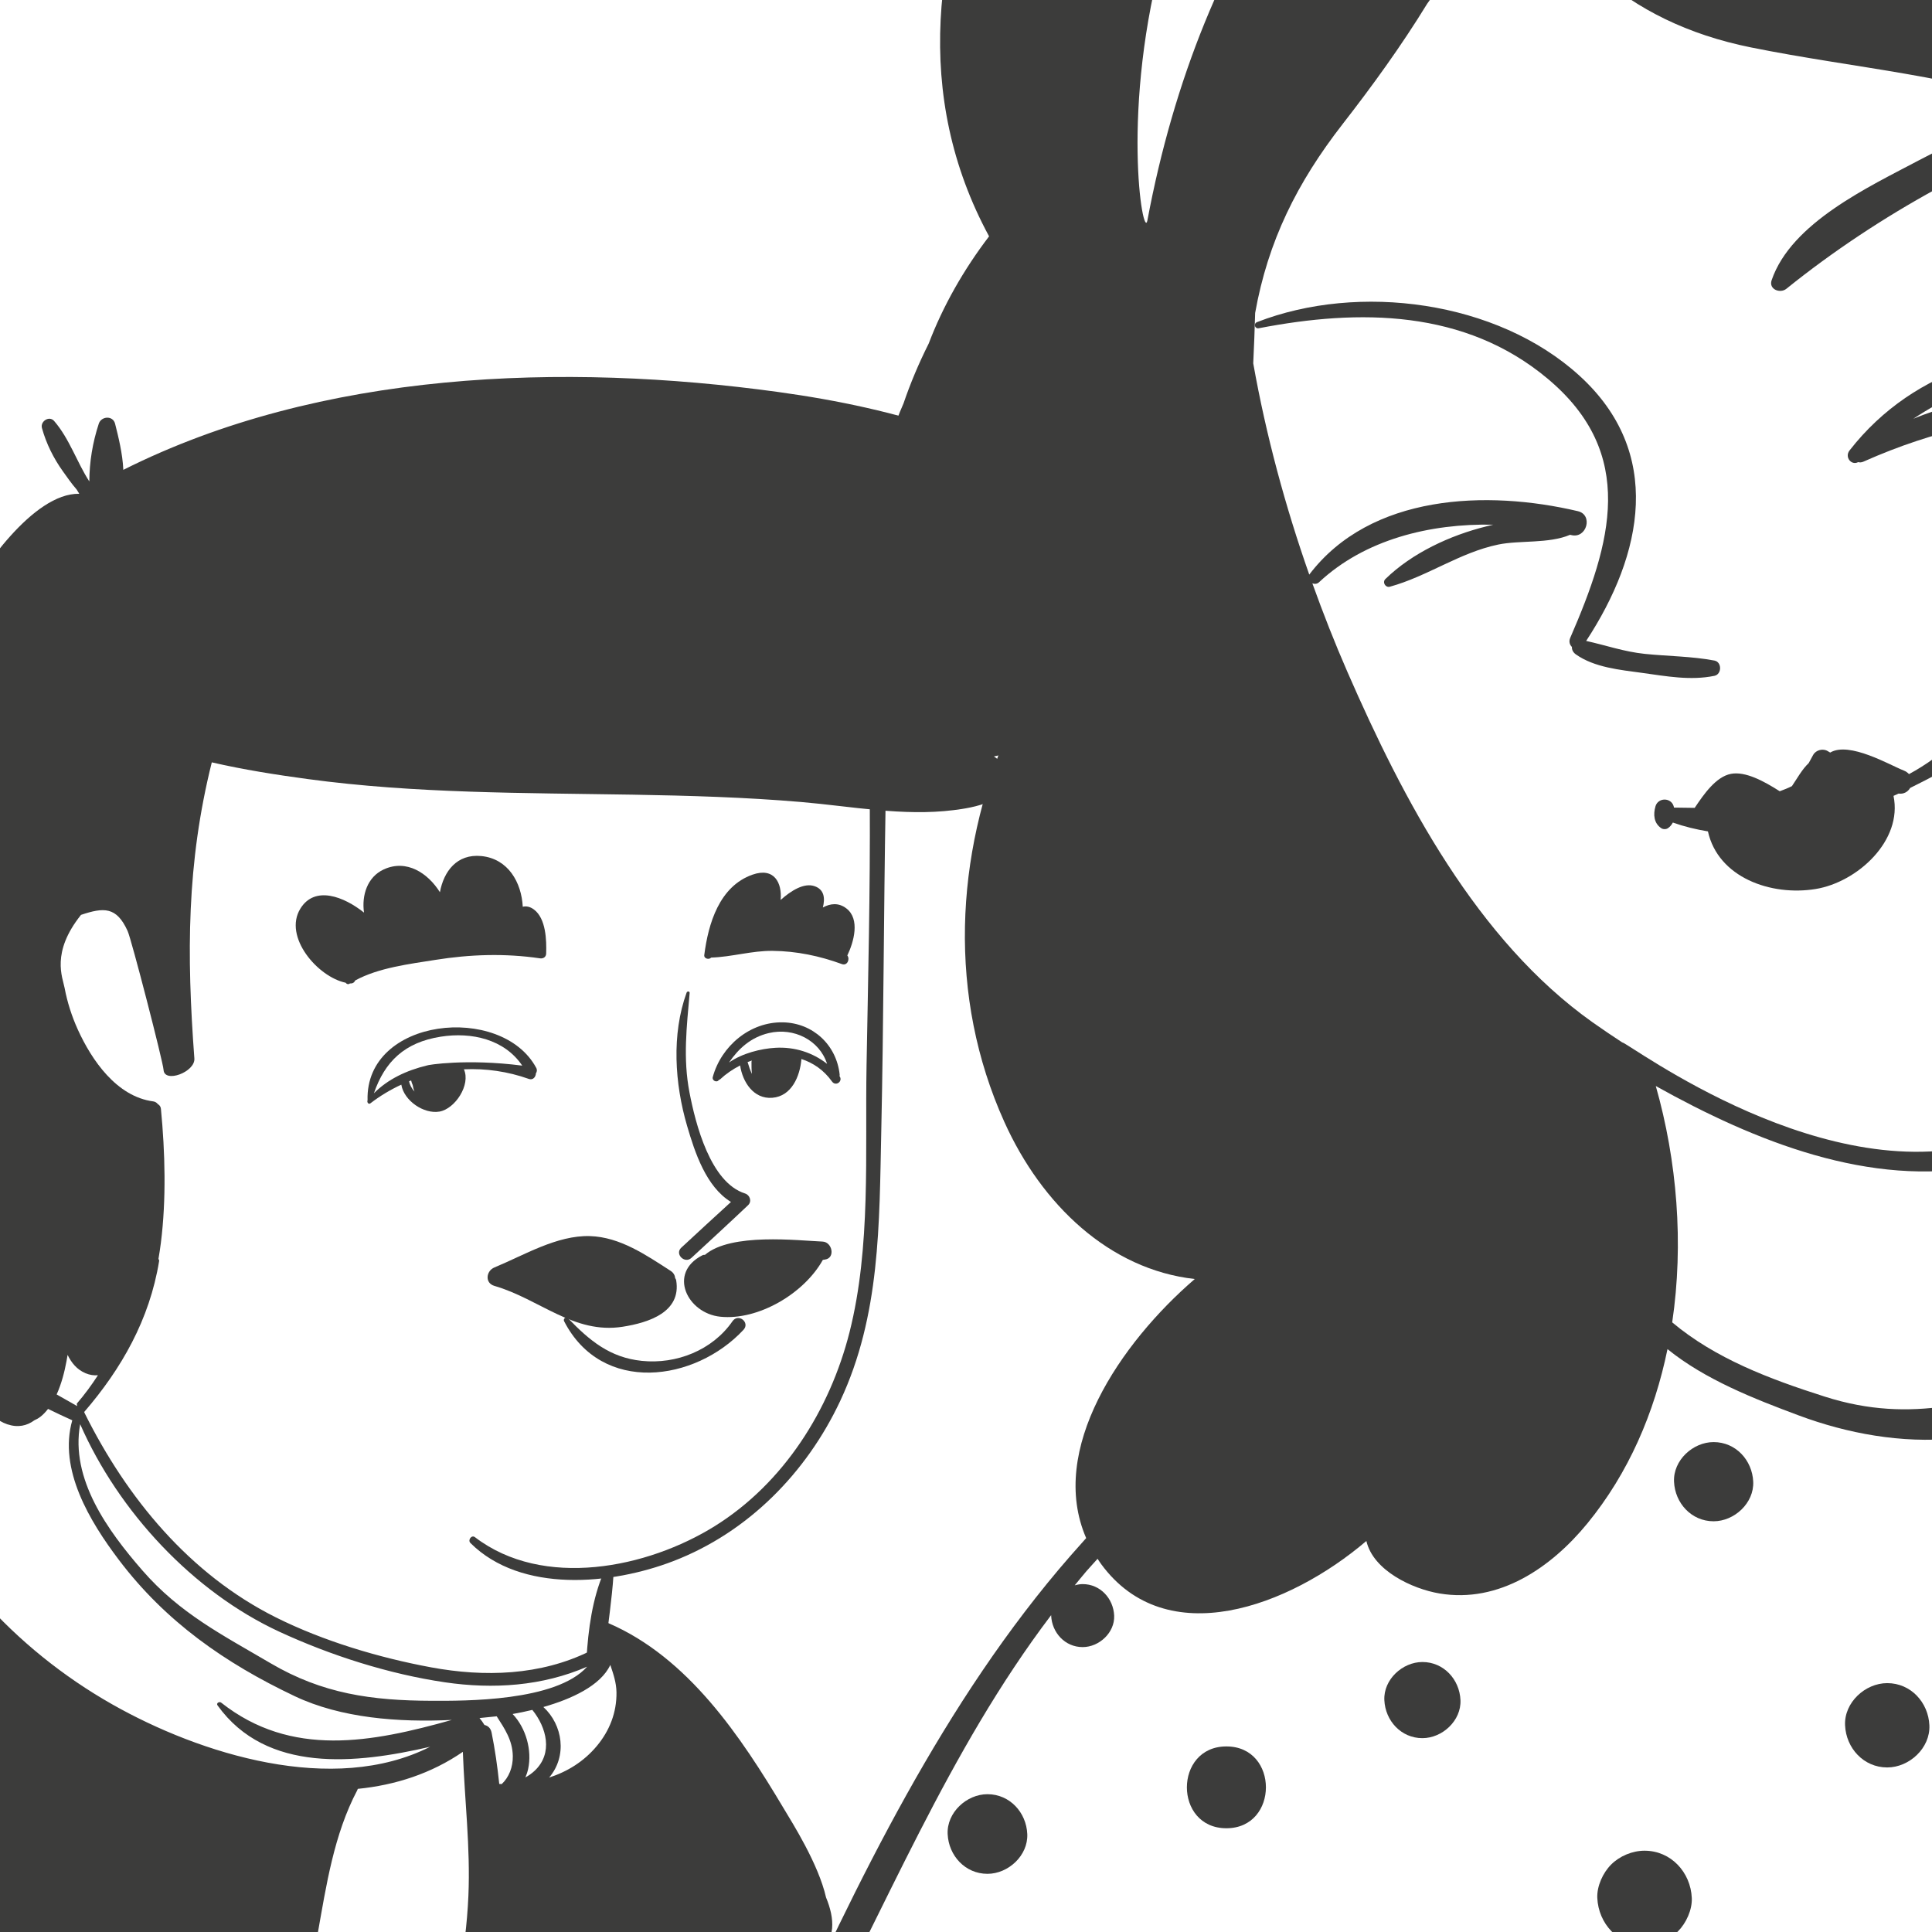 <?xml version="1.0" encoding="UTF-8" standalone="no"?>
<svg width="254px" height="254px" viewBox="0 0 254 254" version="1.1" xmlns="http://www.w3.org/2000/svg" xmlns:xlink="http://www.w3.org/1999/xlink">
    <!-- Generator: Sketch 46.2 (44496) - http://www.bohemiancoding.com/sketch -->
    <title>Partner</title>
    <desc>Created with Sketch.</desc>
    <defs>
        <polygon id="path-1" points="260.587 0.837 260.587 364.828 0.208 364.828 0.208 0.837"></polygon>
        <polygon id="path-3" points="0.443 0.884 0.443 286.595 199.522 286.595 199.522 0.884"></polygon>
    </defs>
    <g id="home" stroke="none" stroke-width="1" fill="none" fill-rule="evenodd">
        <g id="Mobile-Portrait-Copy-2" transform="translate(-33, -3835)">
            <g id="gleichb.-partner" transform="translate(10, 3730)">
                <g id="Page-1" transform="translate(17.814, 0.814)">
                    <g id="Partner" transform="translate(-0, 0.413)">
                        <g id="Group-18" transform="translate(-0, 0)">
                            <g id="Partner" transform="translate(-0, 0.776)">
                                <g id="Group-28" transform="translate(107.023, 0)">
                                    <mask id="mask-2" fill="white">
                                        <use xlink:href="#path-1"></use>
                                    </mask>
                                    <g id="Clip-27"></g>
                                    <path d="M289.446,374.919 C266.262,379.066 242.609,380.687 219.191,382.961 C195.104,385.301 170.986,388.25 146.77,388.715 C122.728,389.18 98.692,387.515 74.827,384.671 C51.041,381.837 27.577,376.971 3.851,373.865 C14.588,354.014 22.735,333.304 36.364,315.33 C36.364,315.354 36.358,315.376 36.358,315.4 C36.461,317.644 38.179,319.541 40.501,319.541 C42.666,319.541 44.741,317.636 44.642,315.4 C44.541,313.157 42.821,311.259 40.501,311.259 C40.147,311.259 39.798,311.326 39.458,311.42 C39.961,310.812 40.449,310.196 40.964,309.596 C41.454,309.028 41.967,308.492 42.461,307.93 C42.614,308.164 42.763,308.397 42.932,308.627 C51.49,320.299 67.637,314.256 77.8,305.588 C78.694,309.483 83.846,311.888 87.401,312.488 C95.252,313.815 102.108,309.074 106.857,303.277 C112.279,296.657 115.669,288.734 117.389,280.365 C122.34,284.385 128.831,286.913 134.603,289.068 C141.083,291.489 148.198,292.768 155.074,292.115 C156.639,296.859 159.389,301.102 163.687,304.472 C185.789,321.793 221.102,314.768 243.233,300.331 C241.578,314.041 255.62,324.673 269.245,323.177 C270.133,323.078 270.999,322.923 271.863,322.76 C280.723,338.413 284.778,357.696 289.446,374.919 M167.538,239.663 C165.018,243.395 162.47,247.93 160.245,252.889 C138.499,259.999 112.287,240.104 111.427,240.037 C110.114,239.177 108.817,238.305 107.546,237.405 C92.32,226.605 82.636,208.126 75.317,191.355 C73.657,187.554 72.124,183.655 70.7,179.691 C70.986,179.8 71.323,179.784 71.574,179.546 C77.593,173.915 86.166,171.804 94.479,171.977 C94.158,172.056 93.83,172.136 93.544,172.207 C88.793,173.389 83.818,175.695 80.299,179.123 C79.866,179.546 80.312,180.291 80.888,180.132 C85.832,178.773 90.06,175.645 95.139,174.589 C97.927,174.009 101.8,174.497 104.581,173.306 C104.634,173.32 104.686,173.329 104.738,173.343 C106.773,173.854 107.645,170.68 105.604,170.201 C93.669,167.389 78.346,167.933 70.291,178.539 C67.135,169.562 64.614,160.235 62.926,150.765 C63.035,148.563 63.115,146.352 63.178,144.14 C64.866,134.692 68.692,127.003 74.68,119.307 C78.535,114.354 82.378,109.061 85.792,103.492 C90.452,97.055 94.448,89.98 96.746,82.67 C101.925,95.867 111.647,105.855 128.356,109.23 C142.104,112.006 155.61,112.936 168.776,117.681 C162.374,118.344 155.91,121.172 150.488,124.048 C143.854,127.568 133.655,132.283 131.079,139.838 C130.668,141.045 132.202,141.621 133.014,140.966 C139.113,136.05 145.836,131.607 152.71,127.85 C160.452,123.621 167.634,122.612 175.963,120.668 C191.691,128.006 206.285,139.476 210.375,157.168 C214.454,174.809 209.191,192.323 198.957,206.849 C190.059,219.471 176.081,227 167.538,239.663 M115.85,245.779 C128.944,253.086 144.049,259.149 158.807,256.283 C154.722,266.442 152.216,277.938 154.009,287.876 C148.97,288.587 143.904,288.47 138.072,286.613 C130.756,284.287 123.651,281.586 118.007,276.847 C119.546,266.466 118.642,255.594 115.85,245.779 M49.013,131.967 C47.917,137.808 36.594,61.166 107.872,39.72 C117.373,38.471 126.841,37.458 136.73,38.211 C153.123,39.462 169.052,44.572 182.643,53.941 C193.791,61.627 202.542,72.397 208.867,84.294 C211.906,90.016 214.178,96.046 215.833,102.292 C216.099,104.882 216.103,107.208 215.783,109.121 C215.783,109.121 186.083,42.87 106.126,58.862 C75.665,64.955 55.867,95.414 49.013,131.967 M342.657,211.602 C340.65,183.534 337.229,163.441 324.751,138.221 C299.533,87.242 259.438,36.822 234.47,24.296 C202.762,8.389 170.492,-4.954 135.095,3.414 C133.83,3.527 132.561,3.65 131.27,3.841 C108.495,7.203 86.634,16.892 68.336,30.771 C38.324,53.537 8.241,97.246 28.197,134.068 C24.864,138.439 22.147,143.204 20.26,148.163 C18.96,150.753 17.843,153.405 16.952,156.026 C15.581,159.115 14.602,162.378 14.175,165.725 C12.437,179.337 19.484,191.963 30.676,199.179 C23.675,215.518 22.771,234.021 30.205,250.498 C35.103,261.362 44.006,269.894 55.24,271.149 C45.446,279.586 35.913,293.584 40.962,305.211 C40.273,305.982 39.581,306.754 38.902,307.533 C22.239,326.633 10.846,350.405 0.376,373.336 C0.032,374.093 0.254,374.81 0.707,375.283 C0.801,375.74 1.091,376.149 1.619,376.278 C25.099,381.954 49.436,385.255 73.393,388.238 C98.195,391.327 123.208,393.172 148.21,392.663 C172.893,392.161 197.501,389.132 222.059,386.792 C245.733,384.534 269.62,383.064 293.052,378.852 C295.046,378.494 285.7,343.14 274.864,322.049 C289.716,317.845 300.759,304.15 307.231,290.019 C307.64,290.275 308.014,290.552 308.463,290.776 C316.435,294.776 325.571,290.121 330.713,283.856 C346.175,265.012 344.272,234.208 342.657,211.602" id="Fill-26" fill="#3C3C3B" mask="url(#mask-2)"></path>
                                    <path d="M123.557,191.848 C124.542,191.647 124.56,190.029 123.557,189.84 C120.55,189.272 117.448,189.276 114.405,188.962 C111.676,188.68 109.259,187.822 106.695,187.26 C114.165,175.868 116.932,162.507 105.798,152.376 C94.951,142.507 76.783,140.148 63.432,145.343 C62.931,145.536 63.118,146.255 63.656,146.152 C76.876,143.595 90.769,143.665 101.651,152.799 C113.428,162.68 110.02,174.38 104.6,186.859 C104.391,187.343 104.538,187.778 104.824,188.05 C104.795,188.44 105.013,188.797 105.329,189.02 C107.78,190.76 111.164,191.063 114.066,191.463 C117.214,191.898 120.411,192.497 123.557,191.848" id="Fill-2" fill="#3C3C3B" mask="url(#mask-2)"></path>
                                    <path d="M157.174,197.614 C156.159,197.221 155.226,198.208 155.176,199.136 C155.154,199.537 155.22,199.918 155.321,200.292 C153.365,202.133 151.297,203.602 149.14,204.77 C148.966,204.578 148.739,204.411 148.431,204.29 C146.612,203.581 141.301,200.439 138.777,201.936 C138.67,201.869 138.566,201.815 138.457,201.747 C137.824,201.356 136.898,201.597 136.539,202.248 C136.344,202.605 136.153,202.963 135.955,203.318 C135.077,204.151 134.459,205.299 133.746,206.351 C133.248,206.6 132.701,206.82 132.145,207.023 C130.086,205.71 127.639,204.373 125.73,204.735 C123.76,205.112 122.165,207.41 120.964,209.207 C120.054,209.195 119.144,209.181 118.237,209.17 C118.223,209.114 118.221,209.058 118.205,209.003 C117.863,207.823 116.153,207.821 115.808,209.003 C115.498,210.073 115.585,211.217 116.568,211.879 C116.809,212.043 117.206,212.043 117.448,211.879 C117.748,211.676 117.941,211.418 118.09,211.138 C119.621,211.676 121.162,212.047 122.705,212.3 C124.05,218.363 130.985,220.838 136.874,219.873 C142.35,218.977 148.334,213.515 147.103,207.63 C147.327,207.527 147.552,207.432 147.774,207.328 C148.453,207.428 149.001,207.088 149.291,206.588 C151.879,205.315 154.39,203.954 156.787,202.594 C157.434,202.939 158.247,202.985 158.89,202.609 C159.788,202.085 160.36,200.611 159.655,199.692 C158.938,198.756 158.294,198.045 157.174,197.614" id="Fill-4" fill="#3C3C3B" mask="url(#mask-2)"></path>
                                    <path d="M171.644,155.527 C164.615,154.075 156.649,155.197 149.71,158.049 C157.61,152.839 166.814,150.073 176.546,151.632 C177.908,151.85 178.478,149.757 177.118,149.56 C163.678,147.608 149.92,151.189 141.326,162.214 C140.639,163.096 141.569,164.234 142.454,163.753 C142.657,163.809 142.889,163.805 143.136,163.695 C152.647,159.463 161.15,157.832 171.456,156.913 C172.194,156.847 172.48,155.699 171.644,155.527" id="Fill-6" fill="#3C3C3B" mask="url(#mask-2)"></path>
                                    <path d="M27.984,338.88 C25.247,338.88 22.623,341.287 22.75,344.114 C22.876,346.95 25.05,349.349 27.984,349.349 C30.721,349.349 33.344,346.94 33.219,344.114 C33.092,341.278 30.919,338.88 27.984,338.88" id="Fill-8" fill="#3C3C3B" mask="url(#mask-2)"></path>
                                    <path d="M59.398,332.6 C52.478,332.6 52.466,343.357 59.398,343.357 C66.319,343.357 66.331,332.6 59.398,332.6" id="Fill-10" fill="#3C3C3B" mask="url(#mask-2)"></path>
                                    <path d="M90.171,326.507 C90.05,323.796 87.972,321.502 85.166,321.502 C82.55,321.502 80.04,323.804 80.163,326.507 C80.284,329.218 82.362,331.512 85.166,331.512 C87.784,331.512 90.292,329.21 90.171,326.507" id="Fill-12" fill="#3C3C3B" mask="url(#mask-2)"></path>
                                    <path d="M114.371,346.309 C112.778,346.309 111.107,347.002 109.979,348.13 C108.901,349.206 108.091,350.974 108.16,352.521 C108.311,355.888 110.889,358.734 114.371,358.734 C115.965,358.734 117.638,358.041 118.764,356.913 C119.842,355.836 120.653,354.07 120.583,352.521 C120.434,349.155 117.856,346.309 114.371,346.309" id="Fill-14" fill="#3C3C3B" mask="url(#mask-2)"></path>
                                    <path d="M151.819,329.821 C151.684,326.818 149.384,324.278 146.276,324.278 C143.376,324.278 140.599,326.828 140.734,329.821 C140.869,332.824 143.169,335.363 146.276,335.363 C149.177,335.363 151.954,332.813 151.819,329.821" id="Fill-16" fill="#3C3C3B" mask="url(#mask-2)"></path>
                                    <path d="M123.452,292.588 C120.729,292.588 118.121,294.982 118.248,297.794 C118.373,300.614 120.534,302.999 123.452,302.999 C126.175,302.999 128.784,300.604 128.659,297.794 C128.532,294.972 126.371,292.588 123.452,292.588" id="Fill-24" fill="#3C3C3B" mask="url(#mask-2)"></path>
                                </g>
                                <g id="Group-51" transform="translate(0, 78.632)">
                                    <mask id="mask-4" fill="white">
                                        <use xlink:href="#path-3"></use>
                                    </mask>
                                    <g id="Clip-50"></g>
                                    <path d="M13.929,203.318 C13.978,203.055 14.024,202.767 14.073,202.493 C14.578,203.519 15.265,204.405 16.429,204.902 C16.996,205.143 17.542,205.212 18.062,205.168 C17.215,206.475 16.294,207.729 15.28,208.902 C15.302,209.003 15.308,209.105 15.326,209.206 C15.322,209.209 15.317,209.212 15.312,209.214 C14.42,208.706 13.527,208.199 12.634,207.693 C13.282,206.262 13.68,204.67 13.929,203.318 M41.914,238.889 C48.671,242.013 56.317,244.454 63.683,245.537 C70.029,246.469 76.488,246.041 82.377,243.483 C78.282,248.081 66.216,247.982 61.933,247.968 C54.069,247.943 47.601,247.055 40.745,243.023 C34.435,239.312 28.837,236.494 23.914,230.838 C19.354,225.599 14.41,218.805 15.725,211.6 C20.766,223.098 30.567,233.64 41.914,238.889 M85.423,243.254 C85.815,244.415 86.216,245.562 86.235,246.854 C86.272,249.501 85.329,251.898 83.653,253.909 C81.938,255.964 79.762,257.291 77.378,258.062 C79.788,255.245 79.182,251.136 76.624,248.786 C80.299,247.74 84.151,245.988 85.423,243.254 M72.604,255.221 C72.632,256.686 72.094,258.037 71.148,258.916 C71.039,258.915 70.931,258.904 70.821,258.899 C70.587,256.613 70.259,254.354 69.815,252.144 C69.694,251.549 69.316,251.239 68.876,251.147 C68.68,250.821 68.465,250.514 68.227,250.236 C68.991,250.167 69.748,250.092 70.487,250.008 C71.543,251.654 72.563,253.147 72.604,255.221 M75.492,257.152 C75.118,257.507 74.7,257.799 74.259,258.044 C74.411,257.695 74.535,257.322 74.622,256.922 C75.149,254.489 74.346,251.555 72.578,249.705 C73.375,249.567 74.257,249.387 75.174,249.166 C77.035,251.469 77.933,254.843 75.492,257.152 M66.767,273.593 C66.444,281.154 64.786,288.293 63.368,295.678 C63.332,295.87 63.338,296.045 63.37,296.203 C62.993,296.428 62.548,295.903 61.664,294.542 C60.086,292.116 59.15,289.012 58.099,286.343 C57.745,285.448 56.437,284.767 55.679,285.705 C53.736,288.106 51.733,290.451 49.618,292.703 C48.231,294.181 46.459,296.542 44.51,297.894 C45.029,291.432 45.813,284.998 46.948,278.613 C48.081,272.232 49.094,265.52 52.153,259.731 C52.185,259.668 52.207,259.607 52.228,259.546 C57.156,259.054 61.871,257.542 66.037,254.679 C66.267,260.994 67.038,267.233 66.767,273.593 M19.938,248.434 C13.493,244.78 7.67,240.083 2.758,234.536 C-0.107,231.303 -3.238,227.31 -5.615,223.027 C-5.536,222.725 -5.721,222.359 -6.018,222.279 C-7.604,219.283 -8.803,216.162 -9.258,213.066 C-5.315,214.686 -1.308,216.065 2.826,217.161 C3.942,217.457 4.918,215.976 3.997,215.15 C-0.191,211.393 -3.695,207.16 -5.933,202.2 C-4.26,204.087 -2.108,204.27 -0.081,203.167 C0.622,203.598 1.33,204.022 2.039,204.443 C2.298,207.739 3.45,210.721 6.156,211.62 C7.557,212.085 8.73,211.814 9.717,211.084 C9.992,210.964 10.261,210.814 10.52,210.611 C10.887,210.325 11.205,209.972 11.502,209.594 C12.557,210.111 13.617,210.612 14.687,211.092 C12.847,217.551 16.994,224.387 20.803,229.428 C26.945,237.556 34.781,243.022 43.941,247.365 C50.026,250.25 57.565,250.82 64.585,250.486 C54.073,253.437 43.493,255.499 34.265,248.212 C34.022,248.021 33.57,248.274 33.79,248.579 C40.231,257.53 52.006,256.266 61.735,254.013 C48.992,260.461 31.499,254.989 19.938,248.434 M147.508,89.811 C143.859,85.344 135.736,83.057 130.442,81.203 C123.032,78.607 115.313,76.977 107.544,75.907 C79.292,72.013 47.372,73.091 21.399,86.137 C21.307,83.999 20.731,81.715 20.315,80.069 C20.035,78.962 18.499,79.066 18.172,80.069 C17.356,82.565 16.943,85.09 16.93,87.66 C15.275,85.107 14.325,82.048 12.302,79.712 C11.659,78.969 10.454,79.762 10.701,80.644 C11.273,82.7 12.212,84.583 13.449,86.321 C14,87.093 14.593,87.951 15.265,88.721 C15.376,88.91 15.49,89.097 15.609,89.281 C9.506,89.168 2.607,99.459 0.423,103.571 C-5.199,114.154 -6.887,126.724 -8.553,138.438 C-10.171,149.831 -11.009,161.381 -10.38,172.883 C-10.429,174.362 -10.774,187.741 -9.622,194.979 C-10.037,195.235 -10.311,195.768 -10.214,196.281 C-8.941,202.962 -5.569,208.632 -1.081,213.506 C-4.114,212.546 -7.094,211.454 -10.04,210.18 C-10.807,209.847 -11.885,210.214 -11.837,211.211 C-11.657,214.901 -10.467,218.596 -8.763,222.118 C-11.815,223.5 -14.555,226.016 -17.174,228.098 C-17.665,228.486 -18.155,228.881 -18.646,229.273 C-25.458,234.361 -31.327,240.818 -36.771,247.277 C-41.041,252.344 -45.495,257.343 -48.333,263.391 C-50.185,267.333 -52.726,271.507 -48.854,274.747 C-43.658,279.094 -35.827,281.134 -29.467,282.895 C-25.092,284.107 -20.666,285.119 -16.22,286.032 C-12.919,286.882 -9.615,287.725 -6.313,288.566 C2.102,290.706 10.512,292.529 19.106,293.796 C26.58,294.898 34.258,296.343 41.84,295.939 C41.685,297.374 41.541,298.81 41.411,300.247 C41.322,301.254 42.407,301.815 43.251,301.649 C46.083,301.086 47.995,298.604 49.945,296.601 C52.155,294.33 54.251,291.96 56.273,289.522 C57.163,291.716 58.093,293.899 59.157,296.007 C59.921,297.519 60.754,299.818 62.821,299.972 C65.467,300.169 66.758,296.77 67.482,294.182 C75.386,293.673 83.484,291.953 91.126,289.944 C98.094,288.111 106.713,285.73 112.565,281.366 C115.183,279.416 114.916,276.563 113.786,273.823 C112.78,269.404 109.372,264.049 108.226,262.129 C102.602,252.698 95.674,242.271 85.153,237.751 C84.541,237.487 83.992,238.142 84.438,238.677 C84.459,238.701 84.48,238.725 84.5,238.749 C84.29,238.907 84.152,239.158 84.144,239.416 C83.931,239.578 83.773,239.817 83.758,240.143 C83.738,240.611 83.657,241.049 83.533,241.462 C83.307,241.338 83.033,241.297 82.74,241.442 C76.249,244.657 68.879,244.869 61.86,243.57 C55.019,242.305 47.688,240.118 41.455,237.003 C30.103,231.329 21.873,221.319 16.313,210.151 C16.304,210.1 16.271,210.053 16.252,210.003 C21.15,204.324 24.851,197.851 26.106,190.154 C26.123,190.05 26.083,189.954 26.018,189.881 C26.146,189.137 26.254,188.417 26.338,187.748 C27.056,182.063 26.894,175.84 26.344,170.154 C26.315,169.844 26.151,169.644 25.948,169.532 C25.8,169.346 25.597,169.2 25.345,169.168 C20.524,168.541 17.248,163.756 15.414,159.718 C14.628,157.986 14.033,156.134 13.682,154.261 C13.423,152.867 11.862,149.61 15.836,144.643 C18.817,143.648 20.5,143.534 21.961,146.758 C22.438,147.745 26.625,163.966 26.689,165.023 C26.796,166.814 30.873,165.311 30.739,163.52 C29.72,149.857 29.719,137.858 33.03,124.591 C37.203,125.553 41.464,126.223 45.627,126.786 C59.793,128.705 74.105,128.599 88.367,128.84 C95.763,128.966 103.166,129.176 110.54,129.807 C117.175,130.374 123.914,131.706 130.581,130.87 C132.912,130.578 138.523,129.753 137.605,126 C137.387,125.114 136.742,124.402 135.86,123.814 C138.516,123.293 140.684,122.135 141.285,119.85 C142.319,115.922 138.016,113.674 133.527,112.362 C138.166,111.396 142.493,109.303 141.707,104.529 C141.296,102.017 139.125,100.878 136.902,100.2 C136.2,99.987 135.487,99.799 134.767,99.625 C143.523,98.385 152.302,95.68 147.508,89.811" id="Fill-49" fill="#3C3C3B" mask="url(#mask-4)"></path>
                                    <path d="M119.538,129.911 C119.6,141.423 119.319,152.944 119.111,164.454 C118.902,175.968 119.715,188.274 116.872,199.515 C114.287,209.733 108.229,219.336 99.192,224.983 C90.292,230.546 76.585,233.32 67.626,226.456 C67.179,226.114 66.65,226.843 67.034,227.225 C73.709,233.864 85.624,232.715 93.706,229.605 C103.523,225.828 111.216,217.994 115.651,208.542 C120.933,197.285 120.783,185.265 121.046,173.088 C121.359,158.696 121.369,144.302 121.619,129.911 C121.642,128.573 119.532,128.57 119.538,129.911" id="Fill-29" fill="#3C3C3B" mask="url(#mask-4)"></path>
                                    <path d="M84.793,240.953 C85.138,237.794 85.628,234.662 85.844,231.428 C85.888,230.772 84.829,230.447 84.556,231.08 C83.073,234.525 82.514,238.559 82.287,242.512 C83.073,241.917 83.897,241.393 84.793,240.953" id="Fill-31" fill="#3C3C3B" mask="url(#mask-4)"></path>
                                    <path d="M101.479,198.077 C98.841,201.889 94.098,203.747 89.566,203.279 C85.361,202.844 82.689,200.603 79.863,197.674 C79.597,197.4 79.184,197.748 79.35,198.069 C84.33,207.742 96.563,206.027 102.931,199.197 C103.83,198.231 102.252,196.963 101.479,198.077" id="Fill-33" fill="#3C3C3B" mask="url(#mask-4)"></path>
                                    <path d="M103.14,181.273 C98.573,179.834 96.626,172.117 95.83,167.978 C94.973,163.523 95.464,159.383 95.855,154.909 C95.875,154.669 95.531,154.655 95.458,154.855 C93.459,160.359 93.89,166.831 95.518,172.385 C96.546,175.894 98.013,180.384 101.287,182.388 C99.096,184.377 96.928,186.391 94.753,188.398 C93.855,189.226 95.198,190.565 96.092,189.736 C98.58,187.432 101.084,185.14 103.544,182.804 C104.061,182.312 103.777,181.474 103.14,181.273" id="Fill-35" fill="#3C3C3B" mask="url(#mask-4)"></path>
                                    <path d="M61.315,164.443 C58.634,165.09 56.177,166.243 54.345,168.099 C55.774,163.928 58.384,161.404 63.129,160.658 C67.212,160.016 71.51,161.009 73.847,164.463 C66.508,163.52 61.372,164.372 61.315,164.443 M58.97,166.515 C59.059,166.479 59.15,166.451 59.24,166.417 C59.275,166.62 59.358,166.824 59.441,167.009 C59.481,167.299 59.565,167.592 59.674,167.87 C59.314,167.461 59.054,166.993 58.97,166.515 M75.683,164.755 C71.111,156.254 53.194,158.129 53.51,169.022 C53.402,169.259 53.627,169.618 53.887,169.416 C55.159,168.436 56.524,167.624 57.946,166.963 C58.292,169.073 60.903,170.86 62.96,170.506 C65.011,170.153 67.102,166.98 66.175,164.947 C69.042,164.814 71.947,165.227 74.72,166.214 C75.261,166.408 75.629,165.939 75.641,165.479 C75.777,165.281 75.829,165.026 75.683,164.755" id="Fill-37" fill="#3C3C3B" mask="url(#mask-4)"></path>
                                    <path d="M107.128,162.119 C105.244,162.226 102.782,162.826 101.03,164.054 C102.285,162.217 103.9,160.742 106.254,160.184 C109.562,159.4 112.932,161.131 113.923,164.23 C112.013,162.732 109.649,161.975 107.128,162.119 M103.464,163.999 C103.651,163.924 103.841,163.857 104.032,163.791 C104.013,163.845 103.986,163.895 103.985,163.962 C103.978,164.433 103.983,164.999 104.044,165.561 C103.809,165.066 103.629,164.538 103.493,164.056 C103.488,164.034 103.473,164.02 103.464,163.999 M115.555,165.839 C115.568,165.775 115.584,165.715 115.576,165.64 C115.164,161.746 112.062,158.847 108.112,158.772 C103.792,158.689 100.009,161.881 98.892,165.966 C98.764,166.433 99.442,166.757 99.694,166.342 C99.753,166.331 99.813,166.308 99.866,166.258 C100.639,165.539 101.532,164.928 102.491,164.441 C102.807,166.6 104.253,168.886 106.716,168.691 C109.271,168.491 110.351,165.847 110.544,163.647 C110.545,163.625 110.537,163.612 110.537,163.59 C112.09,164.094 113.498,165.047 114.564,166.545 C115.067,167.252 116.056,166.522 115.555,165.839" id="Fill-39" fill="#3C3C3B" mask="url(#mask-4)"></path>
                                    <path d="M116.467,143.801 C115.432,143.001 114.345,143.143 113.367,143.67 C113.672,142.478 113.565,141.323 112.291,140.875 C110.898,140.386 109.196,141.452 107.816,142.682 C108.021,140.437 106.971,138.35 104.113,139.357 C99.75,140.893 98.303,145.796 97.776,149.924 C97.713,150.411 98.411,150.574 98.682,150.259 C101.376,150.177 104.019,149.346 106.759,149.375 C109.908,149.407 112.923,150.038 115.87,151.113 C116.579,151.372 116.961,150.468 116.584,149.981 C117.436,148.204 118.285,145.207 116.467,143.801" id="Fill-41" fill="#3C3C3B" mask="url(#mask-4)"></path>
                                    <path d="M75.383,143.938 C74.873,143.557 74.363,143.461 73.914,143.576 C73.75,140.386 71.999,137.267 68.481,136.912 C65.245,136.586 63.521,138.943 63.022,141.664 C61.444,139.155 58.648,137.285 55.639,138.667 C53.47,139.664 52.72,142.082 53.042,144.344 C50.401,142.238 46.575,140.746 44.678,143.819 C42.399,147.51 46.939,152.795 50.627,153.564 C50.741,153.724 50.95,153.818 51.141,153.691 C51.163,153.678 51.187,153.667 51.208,153.653 C51.218,153.654 51.23,153.657 51.239,153.658 C51.574,153.681 51.786,153.504 51.884,153.268 C54.939,151.588 59.084,151.094 62.401,150.564 C66.977,149.832 71.589,149.679 76.18,150.358 C76.596,150.419 76.975,150.195 76.99,149.74 C77.048,147.974 76.971,145.124 75.383,143.938" id="Fill-43" fill="#3C3C3B" mask="url(#mask-4)"></path>
                                    <path d="M94.083,192.683 C94.063,192.565 94.013,192.481 93.953,192.414 C93.922,192.05 93.745,191.696 93.354,191.445 C90.15,189.382 86.71,186.994 82.746,186.875 C78.407,186.745 74.071,189.395 70.185,190.997 C69.097,191.445 68.891,193.047 70.185,193.421 C76.121,195.142 80.612,199.802 87.051,198.792 C90.486,198.253 94.784,196.865 94.083,192.683" id="Fill-45" fill="#3C3C3B" mask="url(#mask-4)"></path>
                                    <path d="M113.325,187.595 C110.091,187.458 101.294,186.407 97.866,189.339 C97.751,189.332 97.633,189.344 97.513,189.406 C92.954,191.736 95.539,197.031 99.896,197.475 C104.857,197.982 110.888,194.447 113.366,190.002 C113.458,189.989 113.552,189.97 113.645,189.958 C115.039,189.769 114.616,187.65 113.325,187.595" id="Fill-47" fill="#3C3C3B" mask="url(#mask-4)"></path>
                                </g>
                            </g>
                        </g>
                    </g>
                </g>
            </g>
        </g>
    </g>
</svg>